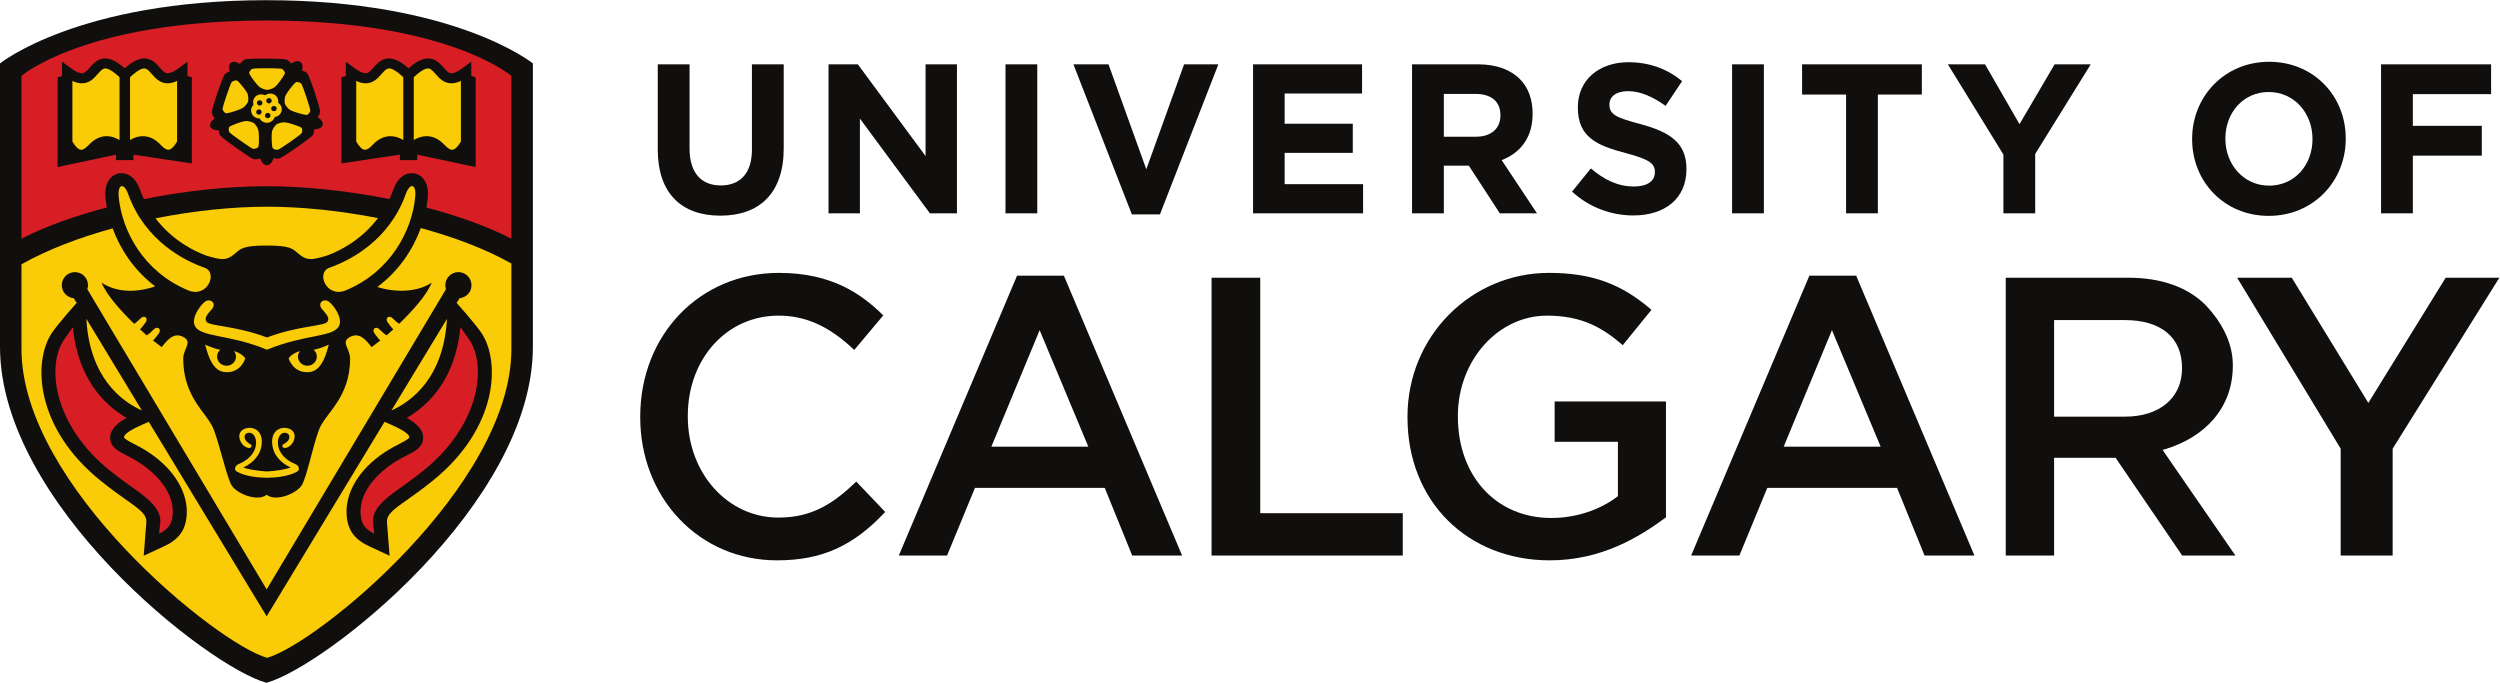 <?xml version="1.0" encoding="UTF-8" standalone="no"?>
<!-- Created with Inkscape (http://www.inkscape.org/) -->

<svg
   version="1.1"
   id="svg2"
   width="297.893"
   height="81.36"
   viewBox="0 0 297.893 81.36"
   sodipodi:docname="UC-horz-rgb.eps"
   xmlns:inkscape="http://www.inkscape.org/namespaces/inkscape"
   xmlns:sodipodi="http://sodipodi.sourceforge.net/DTD/sodipodi-0.dtd"
   xmlns="http://www.w3.org/2000/svg"
   xmlns:svg="http://www.w3.org/2000/svg">
  <defs
     id="defs6" />
  <sodipodi:namedview
     id="namedview4"
     pagecolor="#ffffff"
     bordercolor="#000000"
     borderopacity="0.25"
     inkscape:showpageshadow="2"
     inkscape:pageopacity="0.0"
     inkscape:pagecheckerboard="0"
     inkscape:deskcolor="#d1d1d1" />
  <g
     id="g8"
     inkscape:groupmode="layer"
     inkscape:label="ink_ext_XXXXXX"
     transform="matrix(1.333,0,0,-1.333,0,81.36)">
    <g
       id="g10"
       transform="scale(0.1)">
      <path
         d="M 238.203,610.18 C 69.785,610.18 0,553.66 0,553.66 V 300.332 C 0,160.039 185.555,14.484 238.203,0 290.801,14.484 476.348,160.039 476.348,300.332 V 553.66 c 0,0 -69.739,56.52 -238.145,56.52"
         style="fill:#100f0d;fill-opacity:1;fill-rule:nonzero;stroke:none"
         id="path12" />
      <path
         d="m 209.121,296.539 c 1.074,-1.383 1.824,-3.023 1.824,-4.894 0,-4.575 -3.769,-8.223 -8.386,-8.223 -4.7,0 -8.496,3.648 -8.496,8.223 0,2.429 1.14,4.55 2.851,6.05 -6.652,1.231 -13.566,4.606 -13.566,4.606 1.554,-4.789 5.039,-23.168 17.113,-24.485 14.918,-1.683 18.777,12.164 18.777,12.164 0,0 -2.492,4.418 -10.117,6.559"
         style="fill:#facb07;fill-opacity:1;fill-rule:nonzero;stroke:none"
         id="path14" />
      <path
         d="m 280.371,297.695 c 1.727,-1.5 2.859,-3.621 2.859,-6.05 0,-4.575 -3.808,-8.223 -8.484,-8.223 -4.629,0 -8.398,3.648 -8.398,8.223 0,1.871 0.75,3.511 1.824,4.894 -7.637,-2.141 -10.125,-6.559 -10.125,-6.559 0,0 3.855,-13.847 18.789,-12.164 12.07,1.317 15.555,19.696 17.098,24.485 0,0 -6.903,-3.375 -13.563,-4.606"
         style="fill:#facb07;fill-opacity:1;fill-rule:nonzero;stroke:none"
         id="path16" />
      <path
         d="m 294.422,340.375 c -4.891,4.039 -11.297,-1.008 -6.445,-6.488 4.023,-4.555 6.679,-7.496 4.941,-10.824 -2.402,-4.508 -25.145,-3.411 -54.266,-14.368 -29.132,10.957 -51.875,9.86 -54.269,14.368 -1.758,3.328 0.898,6.269 4.941,10.824 4.844,5.48 -1.57,10.527 -6.453,6.488 -4.101,-3.367 -11.633,-13.742 -8.926,-20.711 4.239,-11.098 30.196,-7.598 64.618,-21.871 v -0.055 c 0.039,0.012 0.058,0.02 0.089,0.028 0.02,-0.008 0.047,-0.016 0.067,-0.028 v 0.055 c 34.445,14.273 60.383,10.773 64.64,21.871 2.684,6.969 -4.824,17.344 -8.937,20.711"
         style="fill:#facb07;fill-opacity:1;fill-rule:nonzero;stroke:none"
         id="path18" />
      <path
         d="m 263.77,195.625 c -4.454,1.758 -12.461,6.387 -14.707,14.469 -2.024,7.379 0.839,12.445 4.16,13.261 3.132,0.758 6.523,-1.332 5.156,-5.187 -0.969,-2.891 -4.074,-4.344 -5.195,-5.082 -1.887,-1.129 -0.274,-3.633 2.109,-3.164 5.254,1.031 8.301,6.758 8.086,10.805 -0.254,6.281 -7.402,7.765 -11.348,7.007 -6.144,-1.187 -10.605,-7.293 -8.086,-17.812 2.41,-9.957 11.219,-15.328 15.848,-17.43 -4.023,-1.679 -12.754,-3.054 -21.152,-3.582 -8.407,0.528 -17.11,1.903 -21.133,3.582 4.609,2.102 13.43,7.473 15.82,17.43 2.551,10.519 -1.922,16.625 -8.074,17.812 -3.938,0.758 -11.086,-0.726 -11.34,-7.007 -0.203,-4.047 2.844,-9.774 8.078,-10.805 2.383,-0.469 4.012,2.035 2.129,3.164 -1.144,0.738 -4.238,2.191 -5.215,5.082 -1.347,3.855 2.02,5.945 5.157,5.187 3.328,-0.816 6.191,-5.882 4.179,-13.261 -2.258,-8.082 -10.254,-12.711 -14.726,-14.469 -3.789,-1.488 -4.348,-5.375 -1.973,-6.758 7.879,-4.472 19.422,-5.484 26.543,-5.574 v -0.02 c 0.164,0 0.379,0.008 0.555,0.012 0.187,-0.004 0.39,-0.012 0.578,-0.012 v 0.02 c 7.117,0.09 18.652,1.102 26.523,5.574 2.391,1.383 1.824,5.27 -1.972,6.758"
         style="fill:#facb07;fill-opacity:1;fill-rule:nonzero;stroke:none"
         id="path20" />
      <path
         d="m 238.809,529.977 c 2.117,0.296 4.511,0.945 6.562,2.347 v 0 c 0.313,0.285 0.594,0.5 0.918,0.746 2.246,2.098 6.824,8.379 8.184,11.141 0.293,0.496 0.293,1.059 0,1.75 -0.606,1.406 -2.129,2.723 -2.539,2.84 -2.051,0.695 -24.289,0.762 -26.399,0.047 v 0 c 0,0 -0.105,-0.024 -0.351,-0.164 -0.996,-0.715 -2.93,-2.786 -2.246,-4.313 1.308,-2.633 6.164,-9.156 8.449,-11.246 2.156,-1.934 4.949,-2.699 7.422,-3.148"
         style="fill:#facb07;fill-opacity:1;fill-rule:nonzero;stroke:none"
         id="path22" />
      <path
         d="m 221.766,519.348 c 0.246,2.015 0.343,4.437 -0.352,6.707 v 0 c -0.086,0.383 -0.234,0.699 -0.418,1.109 -1.367,2.715 -6.23,8.652 -8.488,10.766 -0.469,0.422 -1.043,0.582 -1.746,0.55 -1.594,-0.128 -3.332,-1.144 -3.633,-1.484 -1.281,-1.664 -8.234,-22.043 -8.195,-24.141 v 0 c 0,0 0,-0.14 0.117,-0.41 0.351,-1.136 1.769,-3.558 3.574,-3.332 2.941,0.317 10.988,2.895 13.723,4.375 2.539,1.332 4.168,3.68 5.418,5.86"
         style="fill:#facb07;fill-opacity:1;fill-rule:nonzero;stroke:none"
         id="path24" />
      <path
         d="m 226.914,500.391 c -1.953,0.89 -4.238,1.777 -6.672,1.777 v 0 c -0.418,0 -0.801,0 -1.191,-0.074 -3.164,-0.395 -10.594,-3.153 -13.406,-4.649 -0.5,-0.265 -0.852,-0.73 -1.036,-1.398 -0.382,-1.477 0.067,-3.356 0.282,-3.762 1.32,-1.719 19.218,-14.344 21.328,-15.008 v 0 c 0,0 0.07,0 0.41,0 1.211,0 4.141,0.575 4.473,2.25 0.539,2.793 0.539,11.082 -0.079,14.071 -0.507,2.765 -2.363,4.961 -4.109,6.793"
         style="fill:#facb07;fill-opacity:1;fill-rule:nonzero;stroke:none"
         id="path26" />
      <path
         d="m 247.266,499.309 c -1.496,-1.477 -3.106,-3.332 -3.86,-5.637 v 0 c -0.144,-0.367 -0.215,-0.731 -0.293,-1.137 -0.605,-2.972 -0.203,-10.758 0.313,-13.793 0.16,-0.547 0.519,-1.023 1.086,-1.445 1.406,-0.817 3.379,-0.91 3.808,-0.836 2.168,0.613 20.118,13.148 21.375,14.945 v 0 c 0,0 0.118,0.043 0.157,0.289 0.441,1.16 0.742,3.985 -0.809,4.77 -2.598,1.43 -10.734,4.058 -13.82,4.492 -2.938,0.383 -5.653,-0.613 -7.957,-1.648"
         style="fill:#facb07;fill-opacity:1;fill-rule:nonzero;stroke:none"
         id="path28" />
      <path
         d="m 254.598,517.559 c 1.047,-1.825 2.324,-3.825 4.367,-5.243 v 0 c 0.262,-0.183 0.594,-0.41 1.015,-0.593 2.762,-1.45 10.528,-3.696 13.641,-4.11 0.598,-0.133 1.145,0.09 1.731,0.571 1.269,0.953 2.019,2.738 2.05,3.175 0.039,2.129 -6.769,22.473 -8.066,24.207 v 0 c 0,0 -0.09,0.122 -0.313,0.25 -1.027,0.75 -3.73,1.879 -4.953,0.719 -2.207,-1.949 -7.293,-8.433 -8.632,-11.18 -1.309,-2.5 -1.141,-5.351 -0.84,-7.796"
         style="fill:#facb07;fill-opacity:1;fill-rule:nonzero;stroke:none"
         id="path30" />
      <path
         d="m 244.148,511.039 c -1.308,0.34 -2.019,1.731 -1.64,2.996 0.488,1.25 1.855,1.942 3.137,1.496 1.277,-0.394 2.011,-1.726 1.57,-2.957 -0.399,-1.265 -1.797,-1.898 -3.067,-1.535 z m -5.136,7.336 c -1.141,0.746 -1.375,2.246 -0.555,3.336 0.762,1.078 2.285,1.281 3.445,0.547 1.094,-0.817 1.289,-2.324 0.481,-3.34 -0.774,-1.07 -2.324,-1.336 -3.371,-0.543 z m 0.293,-13.707 c -1.356,0 -2.43,1.039 -2.43,2.379 0,1.297 1.074,2.383 2.43,2.383 1.386,0 2.48,-1.086 2.48,-2.383 0,-1.34 -1.094,-2.379 -2.48,-2.379 z m -5.711,11.762 c -1.153,-0.801 -2.696,-0.496 -3.457,0.566 -0.84,1.082 -0.567,2.551 0.496,3.309 1.144,0.789 2.629,0.515 3.437,-0.543 0.84,-1.051 0.586,-2.532 -0.476,-3.332 z m -1.379,-8.5 c -1.317,-0.399 -2.703,0.269 -3.113,1.5 -0.372,1.246 0.281,2.578 1.531,3.015 1.379,0.399 2.773,-0.254 3.105,-1.496 0.481,-1.289 -0.234,-2.605 -1.523,-3.019 z m 18.859,8.004 c -0.566,1.05 -1.445,1.882 -2.472,2.562 0.128,0.758 0.214,1.524 0.07,2.297 -0.305,1.883 -1.32,3.48 -2.902,4.672 -2.625,1.812 -6.25,1.562 -8.778,-0.27 -2.441,1.153 -5.508,1.118 -7.754,-0.457 -1.554,-1.105 -2.648,-2.734 -2.883,-4.64 -0.253,-1.2 -0.027,-2.344 0.372,-3.438 -0.567,-0.531 -1.102,-1.094 -1.473,-1.793 -0.899,-1.726 -1.035,-3.625 -0.43,-5.437 0.965,-2.985 3.836,-4.934 7.012,-4.934 0.066,0 0.137,0.031 0.215,0.031 1.211,-2.3 3.613,-3.929 6.512,-3.929 3.332,0 6.066,2.195 6.984,5.121 2.762,0.398 5.098,2.172 5.945,4.773 0.656,1.824 0.449,3.707 -0.418,5.442"
         style="fill:#facb07;fill-opacity:1;fill-rule:nonzero;stroke:none"
         id="path32" />
      <path
         d="m 106.855,541.32 c -6.867,6.426 -10.714,7.86 -12.714,7.86 -1.125,0 -2.539,-0.379 -4.883,-2.895 -0.598,-0.59 -1.184,-1.281 -1.77,-1.914 -3.25,-3.742 -7.293,-8.488 -14.375,-8.488 -2.625,0 -5.41,0.722 -8.406,2.129 v -54.149 c 2.742,-4.711 5.488,-7.402 7.82,-7.402 1.281,0 3.488,0.73 6.887,4.394 7.996,8.524 17.637,10.114 27.441,4.34 v 56.125"
         style="fill:#facb07;fill-opacity:1;fill-rule:nonzero;stroke:none"
         id="path34" />
      <path
         d="m 149.91,535.883 c -7.051,0 -11.16,4.746 -14.363,8.488 -0.586,0.633 -1.192,1.324 -1.758,1.914 -2.336,2.516 -3.769,2.895 -4.902,2.895 -2.024,0 -5.84,-1.434 -12.668,-7.86 v -56.125 c 3.82,2.285 7.636,3.414 11.457,3.414 5.762,0 11.074,-2.593 15.965,-7.754 3.359,-3.664 5.586,-4.394 6.836,-4.394 2.394,0 5.109,2.691 7.824,7.402 v 54.149 c -3,-1.407 -5.781,-2.129 -8.391,-2.129"
         style="fill:#facb07;fill-opacity:1;fill-rule:nonzero;stroke:none"
         id="path36" />
      <path
         d="m 369.871,485.195 c 9.797,5.774 19.445,4.184 27.442,-4.34 3.398,-3.664 5.605,-4.394 6.898,-4.394 2.32,0 5.055,2.691 7.801,7.402 v 54.149 c -2.989,-1.407 -5.774,-2.129 -8.399,-2.129 -7.082,0 -11.113,4.746 -14.386,8.488 -0.567,0.633 -1.172,1.324 -1.758,1.914 -2.352,2.516 -3.758,2.895 -4.891,2.895 -1.992,0 -5.851,-1.434 -12.707,-7.86 v -56.125"
         style="fill:#facb07;fill-opacity:1;fill-rule:nonzero;stroke:none"
         id="path38" />
      <path
         d="m 326.805,535.883 c -2.606,0 -5.387,0.722 -8.379,2.129 v -54.149 c 2.715,-4.711 5.441,-7.402 7.812,-7.402 1.262,0 3.489,0.73 6.848,4.394 4.883,5.161 10.207,7.754 15.965,7.754 3.808,0 7.637,-1.129 11.465,-3.414 v 56.125 c -6.836,6.426 -10.645,7.86 -12.676,7.86 -1.121,0 -2.567,-0.379 -4.902,-2.895 -0.575,-0.59 -1.161,-1.281 -1.747,-1.914 -3.222,-3.742 -7.336,-8.488 -14.386,-8.488"
         style="fill:#facb07;fill-opacity:1;fill-rule:nonzero;stroke:none"
         id="path40" />
      <path
         d="m 182.813,371.047 c -17.454,6.074 -53.098,23.695 -68.176,65.664 -3.895,10.84 -9.59,9.23 -8.524,-2.297 2.813,-30.199 21.961,-66.93 62.137,-83.621 17.219,-7.137 26.887,15.965 14.563,20.254"
         style="fill:#facb07;fill-opacity:1;fill-rule:nonzero;stroke:none"
         id="path42" />
      <path
         d="m 294.473,371.047 c 17.449,6.074 53.105,23.695 68.183,65.664 3.907,10.84 9.598,9.23 8.524,-2.297 -2.813,-30.199 -21.961,-66.93 -62.137,-83.621 -17.227,-7.137 -26.887,15.965 -14.57,20.254"
         style="fill:#facb07;fill-opacity:1;fill-rule:nonzero;stroke:none"
         id="path44" />
      <path
         d="m 283.574,379.543 c 2.371,0.508 5.77,1.406 9.656,2.676 10.782,4.066 29.942,13.769 44.641,33.176 -33.808,6.601 -68.262,10.187 -99.094,10.187 -31.093,0 -65.761,-3.656 -99.773,-10.379 15.332,-20.14 35.476,-29.781 45.879,-33.5 3.281,-0.965 6.219,-1.723 8.269,-2.16 4.844,-1.027 9.758,-1.809 15.801,3.23 6.067,5.075 7.18,8.098 29.414,8.098 22.227,0 23.332,-3.023 29.395,-8.098 6.054,-5.039 10.976,-4.257 15.812,-3.23"
         style="fill:#facb07;fill-opacity:1;fill-rule:nonzero;stroke:none"
         id="path46" />
      <path
         d="m 399.531,325.336 -49.668,-81.941 c 18.731,8.472 46.758,29.785 49.668,81.941"
         style="fill:#facb07;fill-opacity:1;fill-rule:nonzero;stroke:none"
         id="path48" />
      <path
         d="m 126.863,243.395 -49.656,81.941 c 2.898,-52.156 30.926,-73.469 49.656,-81.941"
         style="fill:#facb07;fill-opacity:1;fill-rule:nonzero;stroke:none"
         id="path50" />
      <path
         d="m 386.57,180.441 c -9.558,-7.668 -17.011,-12.941 -23.015,-17.156 -13.125,-9.191 -18.184,-13.347 -17.617,-20.203 l 2.304,-29.492 -17.226,7.976 c -13.575,6.028 -19.914,14.2 -21.094,27.387 -1.856,20.422 10.769,41.692 33.758,56.985 5.461,3.574 10.324,6.152 14.25,8.101 3.867,1.977 7.468,4.082 7.812,5.113 0.742,2.27 -3.586,5.981 -16.23,11.625 -1.27,0.571 -3.633,1.567 -5.793,2.477 L 238.367,59.418 133.008,233.254 c -2.16,-0.91 -4.512,-1.906 -5.801,-2.477 -12.637,-5.644 -16.965,-9.355 -16.211,-11.625 0.332,-1.031 3.926,-3.136 7.793,-5.113 3.926,-1.949 8.797,-4.527 14.246,-8.101 22.988,-15.293 35.625,-36.563 33.781,-56.985 -1.191,-13.187 -7.531,-21.359 -21.113,-27.387 l -17.226,-7.976 2.304,29.492 c 0.574,6.856 -4.492,11.012 -17.617,20.203 -5.996,4.215 -13.449,9.488 -23,17.156 -58.973,47.387 -60.898,107.098 -43.66,132.532 5.742,8.379 21.941,26.523 22.051,26.632 l -2.727,4.196 c -5.926,0.574 -10.586,5.515 -10.586,11.601 0,6.465 5.246,11.707 11.711,11.707 6.473,0 11.719,-5.242 11.719,-11.707 0,-1.261 -0.246,-2.449 -0.617,-3.582 0.109,-0.086 0.285,-0.125 0.215,-0.367 L 238.367,83.496 398.445,351.453 c -0.047,0.242 0.118,0.281 0.227,0.367 -0.363,1.133 -0.606,2.321 -0.606,3.582 0,6.465 5.243,11.707 11.7,11.707 6.464,0 11.707,-5.242 11.707,-11.707 0,-6.086 -4.649,-11.027 -10.575,-11.601 l -2.726,-4.196 c 0.098,-0.109 16.301,-18.253 22.043,-26.632 17.254,-25.434 15.32,-85.145 -43.645,-132.532 z m -10.41,226.055 c -6.816,-18.707 -19.258,-38.086 -38.867,-52.676 15.586,-4.933 35.176,-5.05 48.586,3.84 -4.563,-11.644 -18.801,-26.805 -29.102,-36.785 -1.875,1.246 -3.75,2.871 -5.097,4.32 -4.141,4.43 -7.883,0.539 -5.059,-3.132 0.965,-1.27 3.496,-4.872 4.969,-6.09 -3.067,-2.844 -5.301,-4.813 -5.977,-5.403 -2.07,1.266 -4.207,3.176 -5.722,4.785 -4.141,4.43 -7.879,0.54 -5.055,-3.132 0.992,-1.301 3.629,-5.063 5.105,-6.203 -2.539,-2.024 -5.324,-4.235 -7.793,-5.911 -5.187,6.547 -10.753,13.407 -19.14,9.114 -8.887,-4.539 -0.059,-10.516 -0.059,-19.414 0,-35.536 -22.355,-48.723 -27.883,-63.789 -5.574,-15.043 -10.839,-41.942 -15.253,-49.29 -4.336,-7.238 -22.93,-15.347 -31.446,-8.652 -8.531,-6.695 -27.293,1.317 -31.465,8.652 -4.179,7.348 -10.097,34.247 -15.683,49.29 -5.528,15.066 -27.43,28.253 -27.43,63.789 0,8.898 8.816,14.875 -0.07,19.414 -8.399,4.293 -13.965,-2.567 -19.149,-9.114 -2.461,1.676 -5.246,3.887 -7.773,5.911 1.465,1.14 4.09,4.902 5.098,6.203 2.82,3.672 -0.918,7.562 -5.059,3.132 -1.516,-1.609 -3.652,-3.519 -5.734,-4.785 -0.664,0.59 -2.911,2.559 -5.977,5.403 1.484,1.218 4.004,4.82 4.992,6.09 2.821,3.671 -0.918,7.562 -5.058,3.132 -1.368,-1.449 -3.235,-3.074 -5.11,-4.32 -10.301,9.98 -24.539,25.141 -29.101,36.785 13.937,-9.25 32.043,-8.801 47.863,-3.269 -19.082,14.441 -31.281,33.437 -38.039,51.816 C 70.508,397.895 42.227,387.121 19.199,374.074 V 298.391 C 19.199,176.203 193.895,34.941 238.75,22.324 283.594,34.941 457.137,176.203 457.137,298.391 v 76.414 c -22.852,12.871 -50.977,23.5 -80.977,31.691"
         style="fill:#facb07;fill-opacity:1;fill-rule:nonzero;stroke:none"
         id="path52" />
      <path
         d="m 425.203,461.02 -52.215,11.089 v -4.882 H 357.41 v 4.882 l -29.012,-4.359 c -0.351,-0.062 -0.703,-0.133 -1.062,-0.16 l -22.113,-3.32 v 77.043 l 3.906,1.085 v 12.821 l 7.473,-5.52 c 5.3,-3.98 8.484,-4.824 10.203,-4.824 2.558,0 4.406,1.977 7.246,5.262 0.676,0.722 1.328,1.468 1.945,2.187 3.692,3.899 7.508,5.797 11.836,5.797 5.117,0 10.664,-2.883 17.391,-8.812 6.718,5.929 12.257,8.812 17.355,8.812 4.305,0 8.133,-1.898 11.777,-5.797 0.665,-0.719 1.336,-1.465 1.973,-2.187 2.82,-3.285 4.735,-5.262 7.274,-5.262 1.711,0 4.875,0.844 10.156,4.824 l 7.539,5.52 v -12.821 l 3.906,-1.085 z m -136.844,37.246 c -0.773,-2.289 -3.789,-3.516 -7.57,-3.555 0.039,-2.176 -0.535,-4.301 -1.133,-5.148 -2.156,-2.852 -26.648,-19.899 -30.097,-20.954 -0.391,-0.097 -0.848,-0.129 -1.407,-0.129 -1.113,0 -2.343,0.176 -3.652,0.524 -1.133,-3.734 -3.387,-6.348 -5.984,-6.348 -2.52,0 -4.746,2.473 -5.911,6.098 -1.472,-0.547 -3.074,-0.813 -4.316,-0.813 -0.625,0 -1.082,0.047 -1.512,0.141 -3.437,1.09 -27.832,18.277 -29.894,21.172 -0.606,0.789 -1.113,2.601 -1.219,4.527 -3.848,0 -6.926,1.199 -7.687,3.528 -0.75,2.332 0.898,5.054 4.003,7.257 -1.648,1.832 -2.625,4.297 -2.625,5.36 -0.058,3.531 9.305,31.187 11.583,34.012 0.585,0.687 2.292,1.847 4.394,2.542 -1.074,3.426 -0.762,6.481 1.231,7.891 1.953,1.348 5.019,0.801 7.937,-1.203 1.34,2.051 3.379,3.687 4.453,4.035 2.277,0.746 12.395,0.809 16.692,0.809 6.601,0 18.308,-0.219 20.496,-0.907 1.035,-0.367 2.785,-1.781 4.074,-3.578 3.172,2.149 6.308,2.856 8.371,1.407 1.902,-1.309 2.332,-4.286 1.336,-7.567 2.332,-0.633 4.277,-1.965 4.851,-2.762 2.227,-2.785 11.446,-30.503 11.379,-34.082 0,-0.996 -0.8,-3.043 -2.168,-4.816 3.301,-2.234 5.196,-5.019 4.375,-7.441 z m -116.867,-33.996 -22.097,3.32 c -0.352,0.027 -0.715,0.098 -1.075,0.16 l -29.004,4.359 v -4.882 h -7.785 -7.793 v 4.882 L 51.512,461.02 v 80.293 l 3.918,1.085 v 12.821 l 7.539,-5.52 c 5.281,-3.98 8.445,-4.824 10.156,-4.824 2.539,0 4.461,1.977 7.266,5.262 0.645,0.722 1.309,1.468 1.973,2.187 3.652,3.899 7.473,5.797 11.797,5.797 5.086,0 10.613,-2.883 17.332,-8.812 6.75,5.929 12.278,8.812 17.395,8.812 4.336,0 8.144,-1.898 11.836,-5.797 0.625,-0.719 1.269,-1.465 1.953,-2.187 2.84,-3.285 4.687,-5.262 7.254,-5.262 1.718,0 4.894,0.844 10.187,4.824 l 7.481,5.52 v -12.821 l 3.894,-1.085 z m 66.66,127.738 C 76.465,592.008 19.199,542.523 19.199,542.523 V 396.988 c 21.914,11.227 48.281,20.567 76.348,27.93 -0.52,2.879 -0.957,5.711 -1.211,8.426 -0.734,7.804 0.742,13.765 4.344,17.73 2.636,2.891 6.203,4.485 10.019,4.485 4.16,0 11.848,-1.946 16.516,-14.95 1.035,-2.879 2.207,-5.593 3.437,-8.226 37.411,7.476 75.391,11.5 109.5,11.5 34.036,0 72.571,-4.008 109.942,-11.465 1.222,2.621 2.383,5.328 3.418,8.191 4.679,13.004 12.355,14.95 16.504,14.95 3.828,0 7.382,-1.594 10.019,-4.485 3.613,-3.965 5.078,-9.926 4.356,-17.73 -0.254,-2.746 -0.703,-5.61 -1.219,-8.524 27.91,-7.343 54.141,-16.66 75.965,-27.832 v 145.535 c 0,0 -57.352,49.485 -218.985,49.485"
         style="fill:#d81e25;fill-opacity:1;fill-rule:nonzero;stroke:none"
         id="path54" />
      <path
         d="m 363.586,236.785 c 7.234,-3.949 14.715,-9.75 14.715,-17.633 0,-8.394 -7.012,-11.972 -14.512,-15.812 -3.828,-1.977 -8.117,-4.125 -12.98,-7.402 -7.235,-4.786 -30.516,-22.184 -28.399,-45.926 0.774,-8.262 3.867,-12.664 12.102,-16.668 l -1.074,10.672 c -0.489,10.597 8.984,19.406 22.714,29.05 5.86,4.145 13.114,9.258 22.391,16.672 50.82,40.821 56.516,93.922 41.172,116.602 -2.047,3.012 -5.059,7.312 -8.106,11.551 -4.55,-46.274 -28.113,-69.539 -48.023,-81.106"
         style="fill:#d81e25;fill-opacity:1;fill-rule:nonzero;stroke:none"
         id="path56" />
      <path
         d="m 65.125,317.891 c -3.055,-4.239 -6.062,-8.539 -8.113,-11.551 -15.332,-22.68 -9.66,-75.781 41.172,-116.602 9.265,-7.414 16.531,-12.527 22.39,-16.672 13.731,-9.644 23.203,-18.453 22.727,-29.05 l -1.086,-10.672 c 8.234,4.004 11.32,8.406 12.101,16.668 2.118,23.742 -21.171,41.14 -28.41,45.926 -4.851,3.277 -9.129,5.425 -12.968,7.402 -7.489,3.84 -14.501,7.418 -14.501,15.812 0,7.883 7.46,13.684 14.707,17.633 -19.903,11.567 -43.477,34.832 -48.02,81.106"
         style="fill:#d81e25;fill-opacity:1;fill-rule:nonzero;stroke:none"
         id="path58" />
      <path
         d="m 587.977,476.738 v 76.106 h 28.429 V 477.5 c 0,-21.687 10.516,-32.91 27.871,-32.91 17.344,0 27.871,10.851 27.871,31.965 v 76.289 h 28.418 v -75.149 c 0,-40.332 -21.972,-60.117 -56.66,-60.117 -34.707,0 -55.929,19.973 -55.929,59.16"
         style="fill:#100f0d;fill-opacity:1;fill-rule:nonzero;stroke:none"
         id="path60" />
      <path
         d="m 740.625,552.844 h 26.211 l 60.527,-81.992 v 81.992 h 28.055 V 419.668 h -24.18 l -62.566,84.66 v -84.66 h -28.047 v 133.176"
         style="fill:#100f0d;fill-opacity:1;fill-rule:nonzero;stroke:none"
         id="path62" />
      <path
         d="m 898.809,552.844 h 28.418 V 419.668 h -28.418 v 133.176"
         style="fill:#100f0d;fill-opacity:1;fill-rule:nonzero;stroke:none"
         id="path64" />
      <path
         d="m 959.531,552.844 h 31.367 l 33.782,-93.789 33.78,93.789 h 30.63 l -52.22,-134.121 h -25.11 l -52.229,134.121"
         style="fill:#100f0d;fill-opacity:1;fill-rule:nonzero;stroke:none"
         id="path66" />
      <path
         d="m 1120.12,552.844 h 97.43 v -26.067 h -69.2 v -27.019 h 60.91 v -26.055 h -60.91 v -27.969 h 70.12 v -26.066 h -98.35 v 133.176"
         style="fill:#100f0d;fill-opacity:1;fill-rule:nonzero;stroke:none"
         id="path68" />
      <path
         d="m 1319.45,488.156 c 13.85,0 21.78,7.617 21.78,18.828 v 0.391 c 0,12.547 -8.5,19.023 -22.33,19.023 h -28.24 v -38.242 z m -57.21,64.688 h 59.06 c 16.41,0 29.14,-4.758 37.64,-13.516 7.21,-7.422 11.07,-17.875 11.07,-30.43 v -0.382 c 0,-21.504 -11.25,-35.008 -27.67,-41.289 l 31.56,-47.559 h -33.22 l -27.7,42.617 h -0.37 -21.95 v -42.617 h -28.42 v 133.176"
         style="fill:#100f0d;fill-opacity:1;fill-rule:nonzero;stroke:none"
         id="path70" />
      <path
         d="m 1405.27,439.074 16.8,20.742 c 11.64,-9.906 23.8,-16.171 38.57,-16.171 11.64,0 18.65,4.746 18.65,12.558 v 0.371 c 0,7.422 -4.43,11.231 -26.03,16.934 -26.02,6.855 -42.82,14.277 -42.82,40.722 v 0.372 c 0,24.16 18.83,40.136 45.22,40.136 18.83,0 34.88,-6.078 47.99,-16.933 l -14.77,-22.071 c -11.44,8.184 -22.69,13.145 -33.59,13.145 -10.88,0 -16.6,-5.149 -16.6,-11.613 v -0.379 c 0,-8.75 5.52,-11.602 27.87,-17.5 26.19,-7.051 40.97,-16.739 40.97,-39.961 v -0.371 c 0,-26.446 -19.57,-41.289 -47.44,-41.289 -19.57,0 -39.31,7.039 -54.82,21.308"
         style="fill:#100f0d;fill-opacity:1;fill-rule:nonzero;stroke:none"
         id="path72" />
      <path
         d="m 1548.32,552.844 h 28.41 V 419.668 h -28.41 v 133.176"
         style="fill:#100f0d;fill-opacity:1;fill-rule:nonzero;stroke:none"
         id="path74" />
      <path
         d="m 1650.21,525.828 h -39.32 v 27.016 h 107.05 v -27.016 h -39.31 v -106.16 h -28.42 v 106.16"
         style="fill:#100f0d;fill-opacity:1;fill-rule:nonzero;stroke:none"
         id="path76" />
      <path
         d="m 1790.85,472.18 -49.64,80.664 h 33.22 l 30.82,-53.457 31.37,53.457 h 32.3 l -49.65,-80.098 v -53.078 h -28.42 v 52.512"
         style="fill:#100f0d;fill-opacity:1;fill-rule:nonzero;stroke:none"
         id="path78" />
      <path
         d="m 2067.14,485.871 v 0.391 c 0,22.82 -16.23,41.843 -39.12,41.843 -22.89,0 -38.75,-18.64 -38.75,-41.472 v -0.371 c 0,-22.832 16.25,-41.856 39.12,-41.856 22.89,0 38.75,18.629 38.75,41.465 z m -107.59,0 v 0.391 c 0,37.851 28.98,68.867 68.84,68.867 39.87,0 68.48,-30.625 68.48,-68.496 v -0.371 c 0,-37.871 -28.98,-68.879 -68.85,-68.879 -39.86,0 -68.47,30.637 -68.47,68.488"
         style="fill:#100f0d;fill-opacity:1;fill-rule:nonzero;stroke:none"
         id="path80" />
      <path
         d="m 2128.43,552.844 h 98.36 v -26.641 h -69.94 v -28.34 h 61.64 v -26.64 h -61.64 v -51.555 h -28.42 v 133.176"
         style="fill:#100f0d;fill-opacity:1;fill-rule:nonzero;stroke:none"
         id="path82" />
      <path
         d="m 696.211,366.422 c -70.645,0 -123.906,-55.238 -123.906,-128.481 v -0.73 c 0,-34.707 12.371,-66.906 34.824,-90.633 22.664,-23.941 53.691,-37.113 87.351,-37.113 39.883,0 68.02,12.543 96.817,43.262 l -25.879,27.113 c -20.73,-19.879 -39.734,-32.16 -69.559,-32.16 -45.449,0 -81.035,39.656 -81.035,90.261 v 0.711 c 0,51.039 34.844,89.543 81.035,89.543 24.493,0 45.43,-9.48 67.762,-30.664 l 25.949,30.907 c -19.297,18.91 -45.586,37.984 -93.359,37.984"
         style="fill:#100f0d;fill-opacity:1;fill-rule:nonzero;stroke:none"
         id="path84" />
      <path
         d="m 972.871,211.051 h -86.699 l 43.164,104.152 z m 39.219,-97.309 h 44.61 L 951.016,363.918 H 909.141 L 803.438,113.742 h 43.132 l 24.953,60.512 H 987.52 l 24.57,-60.512"
         style="fill:#100f0d;fill-opacity:1;fill-rule:nonzero;stroke:none"
         id="path86" />
      <path
         d="m 1681.13,211.051 h -86.7 l 43.16,104.152 z m 39.24,-97.309 h 44.59 L 1659.25,363.918 H 1617.4 L 1511.71,113.742 h 43.13 l 24.94,60.512 h 116 l 24.59,-60.512"
         style="fill:#100f0d;fill-opacity:1;fill-rule:nonzero;stroke:none"
         id="path88" />
      <path
         d="m 1083.01,113.742 h 170.93 v 37.891 h -127.4 v 210.476 h -43.53 V 113.742"
         style="fill:#100f0d;fill-opacity:1;fill-rule:nonzero;stroke:none"
         id="path90" />
      <path
         d="m 1384.6,366.422 c -69.47,0 -126.44,-56.438 -126.44,-128.481 v -0.73 c 0,-75.223 53.77,-127.746 127.11,-127.746 46.48,0 80,20.812 103.94,38.41 v 103.629 h -99.51 v -36.098 h 56.55 v -48.558 l -0.41,-0.328 c -15.86,-12.184 -37.43,-19.192 -59.17,-19.192 -49.14,0 -83.47,37.274 -83.47,90.613 v 0.711 c 0,49.36 35.74,89.543 79.65,89.543 30.9,0 49.51,-10.539 67.73,-26.398 l 25.65,31.594 c -27.07,23.445 -53.72,33.031 -91.63,33.031"
         style="fill:#100f0d;fill-opacity:1;fill-rule:nonzero;stroke:none"
         id="path92" />
      <path
         d="m 1899.59,237.914 h -63.42 v 86.328 h 63.06 c 32.6,0 51.27,-15.531 51.27,-42.637 v -0.722 c 0,-26.113 -20,-42.969 -50.91,-42.969 z m 51.09,-124.172 h 47.56 l -65.08,94.406 1.44,0.43 c 36.78,10.856 61.33,37.434 61.33,74.824 v 0.719 c 0,21.098 -11.15,39.524 -24.08,53.289 -15.98,16.168 -39.9,24.699 -69.16,24.699 H 1792.94 V 113.742 h 43.23 v 87.367 h 54.98 l 59.53,-87.367"
         style="fill:#100f0d;fill-opacity:1;fill-rule:nonzero;stroke:none"
         id="path94" />
      <path
         d="m 2092.34,113.742 h 46.46 v 95.535 l 95.39,152.832 h -47.98 l -69.14,-111.91 -68.46,111.91 h -48.83 l 92.56,-152.832 v -95.535"
         style="fill:#100f0d;fill-opacity:1;fill-rule:nonzero;stroke:none"
         id="path96" />
    </g>
  </g>
</svg>
